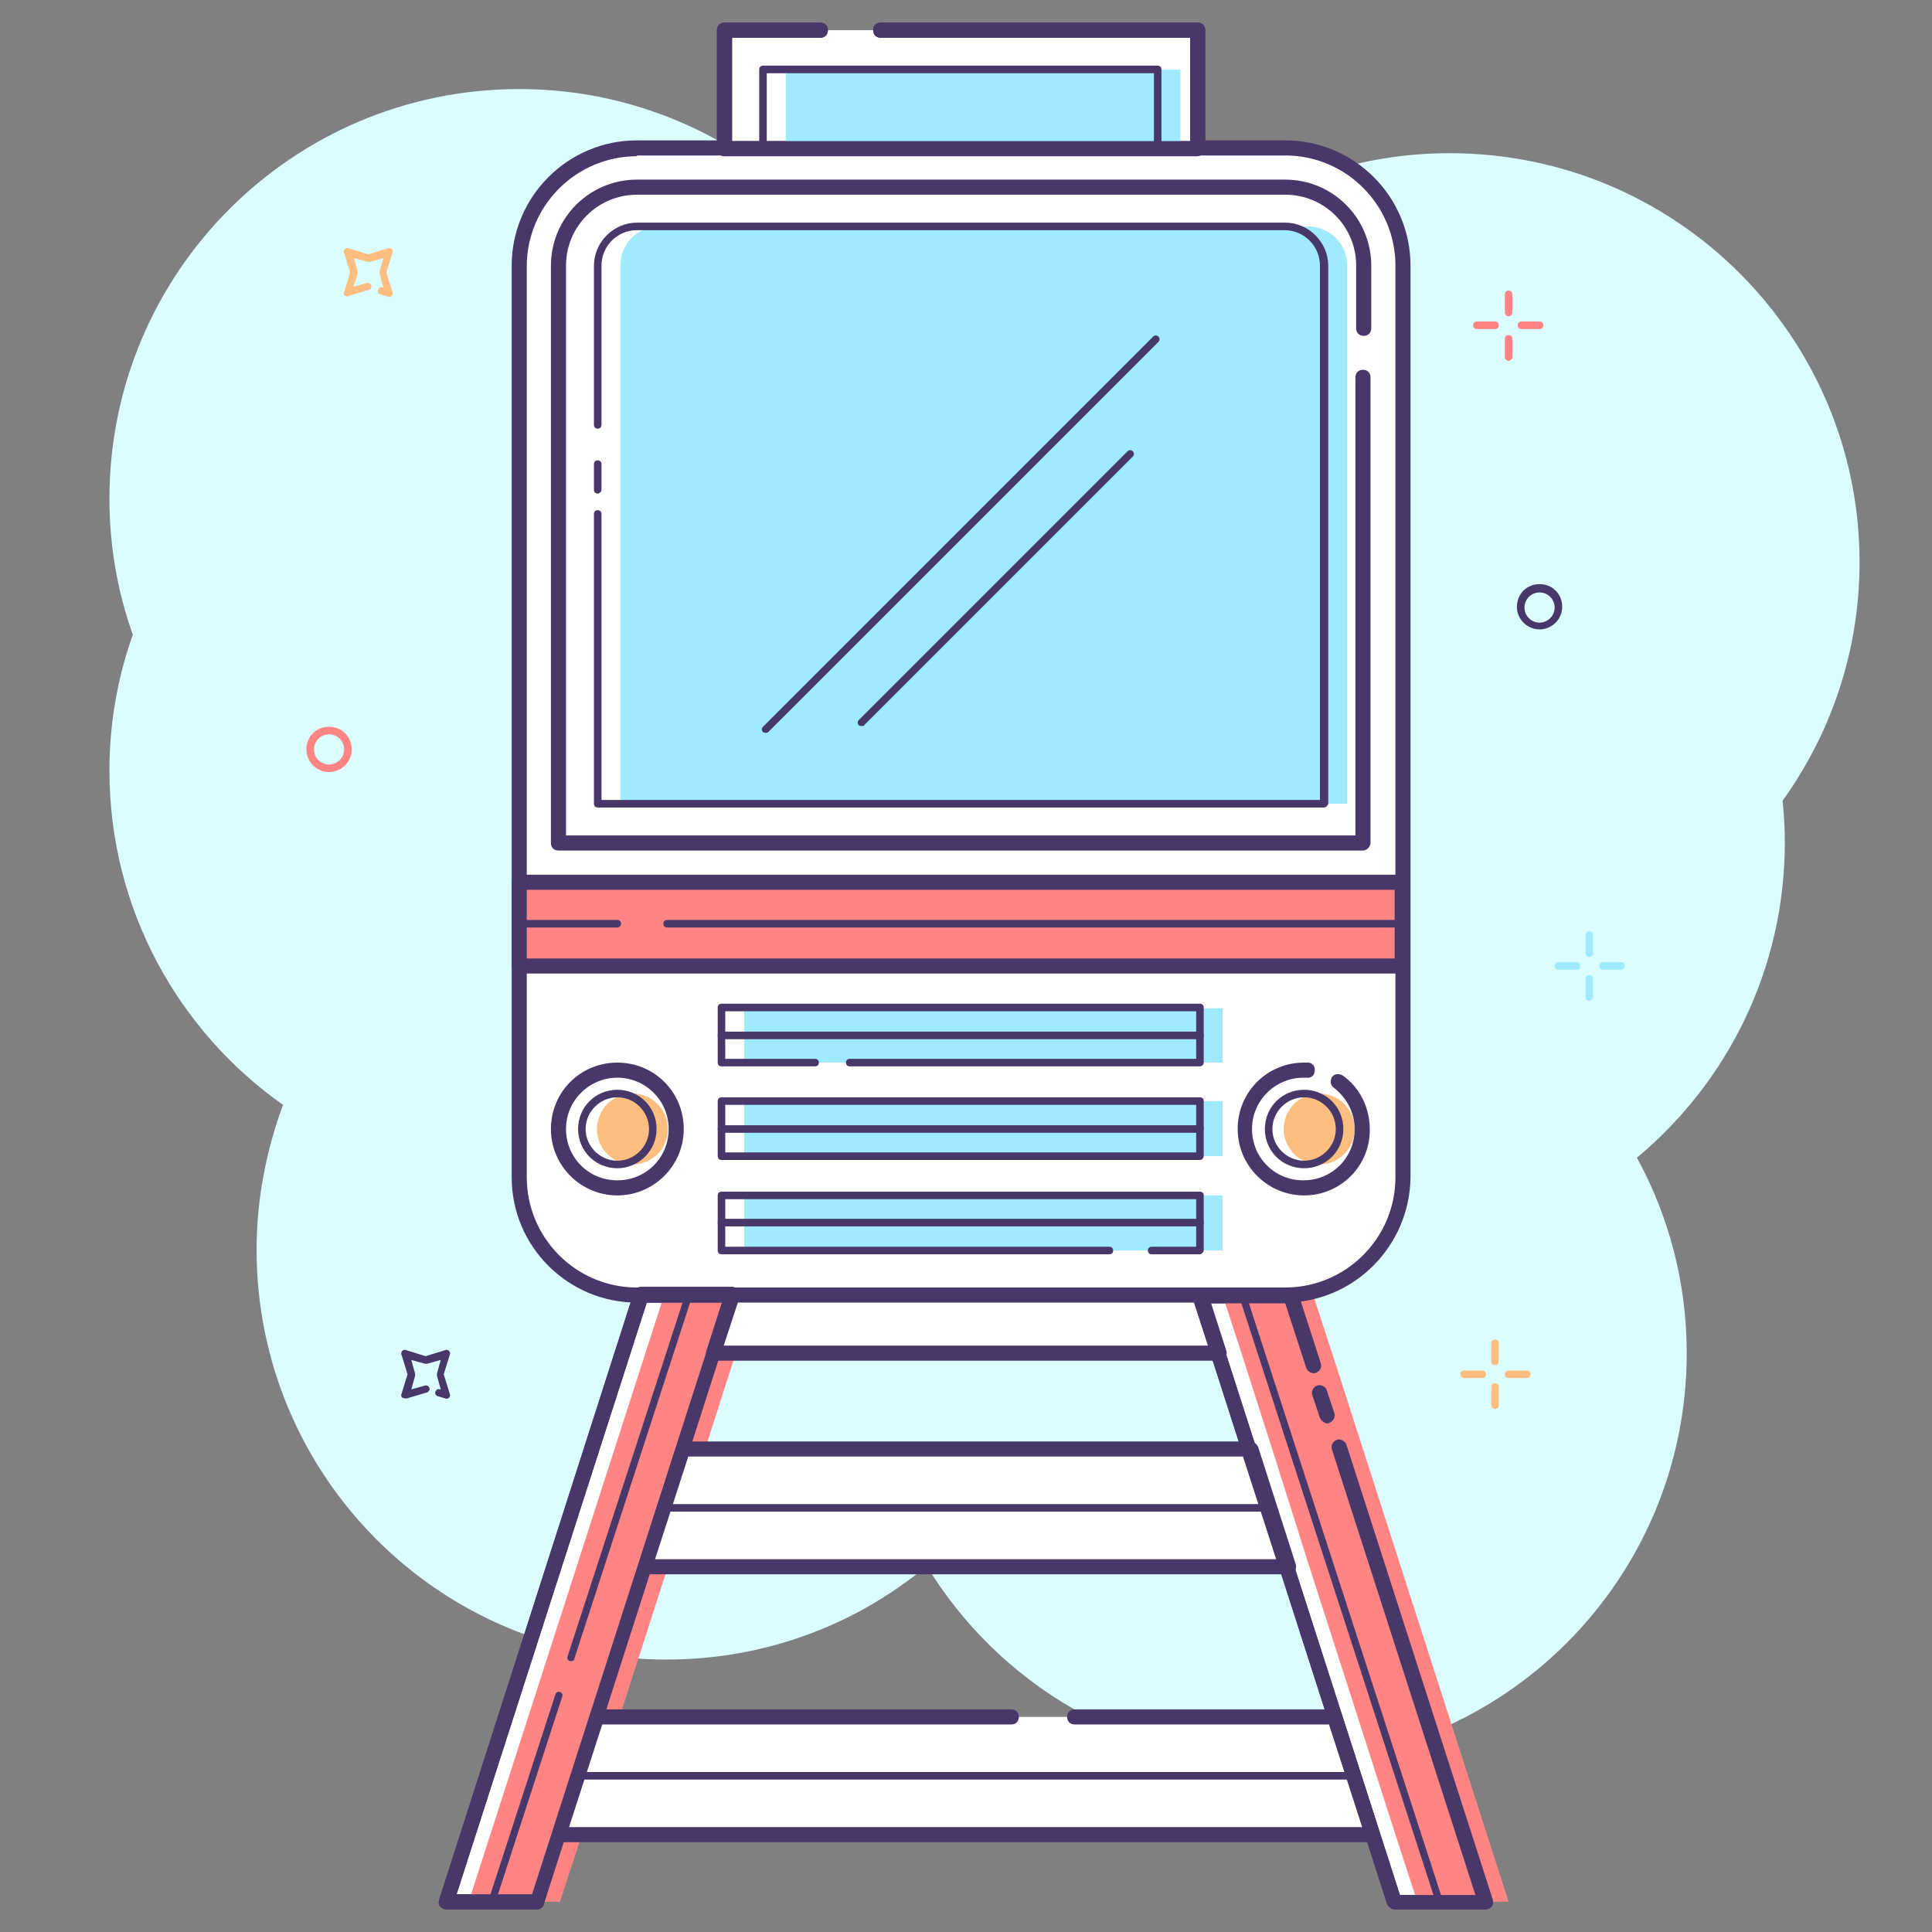 <svg xmlns="http://www.w3.org/2000/svg" id="Layer_1" x="0" y="0" enable-background="new 0 0 256 256" version="1.1" viewBox="0 0 256 256" xml:space="preserve"><rect x="0" y="0" width="256" height="256" fill="#808080" stroke="none"/><style>.st0{fill:#DBFDFF;}
	.st1{fill:#FFFFFF;}
	.st2{fill:#48386A;}
	.st3{fill:#FF8584;}
	.st4{fill:#9FEAFF;}
	.st5{fill:#FEBE7F;}</style><path d="M192.1 20.3c-23 0-42.6 14.3-50.5 34.4-6.6-4.6-14.3-7.8-22.6-9.1-8-19.8-27.5-33.8-50.2-33.8-30 0-54.3 24.3-54.3 54.3 0 6.3 1.1 12.4 3.1 18-2 5.6-3.1 11.7-3.1 18 0 18.3 9.1 34.5 23 44.3-2.2 6-3.5 12.4-3.5 19.2 0 30 24.3 54.3 54.3 54.3 13.1 0 25.1-4.6 34.5-12.4 9.5 15.6 26.7 26.1 46.4 26.1 30 0 54.3-24.3 54.3-54.3 0-9.4-2.4-18.2-6.6-25.9 12-10 19.6-25 19.6-41.8 0-1.8-.1-3.7-.3-5.5 6.4-8.9 10.2-19.8 10.2-31.6 0-29.9-24.3-54.2-54.3-54.2z" class="st0"/><path d="M97 171.6 94.5 179.3 90.4 192.1 85.5 207.6 79.1 227.5 74.1 243.1 71.2 252 59.1 252 85 171.6z" class="st1"/><path d="M71.2 253H59.1c-.3 0-.6-.2-.8-.4-.2-.3-.2-.6-.1-.9L84 171.2c.1-.4.5-.7 1-.7h12c.3 0 .6.2.8.4.2.3.2.6.1.9l-25.8 80.4c-.1.5-.5.8-.9.8zm-10.7-2h10l25.2-78.4h-10L60.5 251z" class="st2"/><path d="M100 171.6 97.5 179.3 93.4 192.1 88.5 207.6 82.1 227.5 77.1 243.1 74.2 252 62.1 252 88 171.6z" class="st3"/><path d="M65.2 252.5H65c-.3-.1-.4-.4-.3-.6l8.9-27.4c.1-.3.4-.4.6-.3.3.1.4.4.3.6l-8.9 27.4c0 .2-.2.3-.4.3zM75.7 220.1h-.2c-.3-.1-.4-.4-.3-.6l15.6-48c.1-.3.4-.4.6-.3.3.1.4.4.3.6l-15.6 48c0 .2-.2.3-.4.3z" class="st2"/><path d="M177.5 191.7 196.9 252 184.8 252 181.9 243.1 176.9 227.5 170.5 207.6 165.6 192.1 161.5 179.3 159 171.6 171 171.6 174 180.8z" class="st1"/><path d="M196.9 253h-12.1c-.4 0-.8-.3-1-.7L158 171.9c-.1-.3 0-.6.1-.9.2-.3.5-.4.8-.4H171c.4 0 .8.3 1 .7l3 9.3c.2.5-.1 1.1-.6 1.3-.5.2-1.1-.1-1.3-.6l-2.8-8.6h-10l25.2 78.4h10l-19-59c-.2-.5.1-1.1.6-1.3.5-.2 1.1.1 1.3.6l19.4 60.3c.1.3 0 .6-.1.9-.2.2-.5.4-.8.4z" class="st2"/><path d="M180.5 191.7 199.9 252 187.8 252 184.9 243.1 179.9 227.5 173.5 207.6 168.6 192.1 164.5 179.3 162 171.6 174 171.6 177 180.8z" class="st3"/><path d="M175.9 188.6c-.4 0-.8-.3-1-.7l-1-3c-.2-.5.1-1.1.6-1.3.5-.2 1.1.1 1.3.6l1 3c.2.5-.1 1.1-.6 1.3-.1.1-.2.1-.3.1zM190.8 252.5c-.2 0-.4-.1-.5-.3l-26.1-80.4c-.1-.3.1-.5.3-.6.3-.1.5.1.6.3l26.1 80.4c.1.3-.1.5-.3.6h-.1z" class="st2"/><path d="M170.5 207.6 85.5 207.6 90.4 192.1 165.6 192.1z" class="st1"/><path d="M170.5 208.6h-85c-.3 0-.6-.2-.8-.4-.2-.3-.2-.6-.1-.9l5-15.6c.1-.4.5-.7 1-.7h75.1c.4 0 .8.3 1 .7l5 15.6c.1.3 0 .6-.1.9-.4.3-.7.4-1.1.4zm-83.7-2h82.3l-4.4-13.6H91.2l-4.4 13.6z" class="st2"/><path d="M161.5 179.3 94.5 179.3 97 171.6 159 171.6z" class="st1"/><path d="M161.5 180.3h-67c-.3 0-.6-.2-.8-.4-.2-.3-.2-.6-.1-.9l2.5-7.8c.1-.4.5-.7 1-.7H159c.4 0 .8.3 1 .7l2.5 7.8c.1.3 0 .6-.1.9-.3.3-.6.4-.9.4zm-65.6-2h64.2l-1.9-5.8H97.8l-1.9 5.8z" class="st2"/><path d="M142.5 227.5 176.9 227.5 181.9 243.1 74.1 243.1 79.1 227.5 134 227.5z" class="st1"/><path d="M181.9 244.1H74.1c-.3 0-.6-.2-.8-.4-.2-.3-.2-.6-.1-.9l5-15.6c.1-.4.5-.7 1-.7H134c.6 0 1 .4 1 1s-.4 1-1 1H79.8l-4.4 13.6h105.1l-4.4-13.6h-33.7c-.6 0-1-.4-1-1s.4-1 1-1h34.4c.4 0 .8.3 1 .7l5 15.6c.1.3 0 .6-.1.9-.1.2-.4.4-.8.4zM167.4 200.3H88c-.3 0-.5-.2-.5-.5s.2-.5.5-.5h79.5c.3 0 .5.2.5.5s-.3.5-.6.5z" class="st2"/><path d="M179 235.8H76.6c-.3 0-.5-.2-.5-.5s.2-.5.5-.5H179c.3 0 .5.2.5.5s-.3.5-.5.5z" class="st2"/><path d="M185.8 35.2V156c0 8.6-7 15.6-15.6 15.6H84.4c-8.6 0-15.6-7-15.6-15.6V35.2c0-8.6 7-15.6 15.6-15.6h85.9c8.5.1 15.5 7 15.5 15.6z" class="st1"/><path d="M170.2 172.6H84.4c-9.1 0-16.6-7.4-16.6-16.6V35.2c0-9.1 7.4-16.6 16.6-16.6h85.9c9.1 0 16.6 7.4 16.6 16.6V156c-.1 9.1-7.5 16.6-16.7 16.6zM84.4 20.7c-8 0-14.6 6.5-14.6 14.6V156c0 8 6.5 14.6 14.6 14.6h85.9c8 0 14.6-6.5 14.6-14.6V35.2c0-8-6.5-14.6-14.6-14.6H84.4z" class="st2"/><path d="M180.6 112.7H74c-.6 0-1-.4-1-1V35.2c0-6.3 5.1-11.4 11.4-11.4h85.9c6.3 0 11.4 5.1 11.4 11.4v8.3c0 .6-.4 1-1 1s-1-.4-1-1v-8.3c0-5.2-4.2-9.4-9.4-9.4H84.4c-5.2 0-9.4 4.2-9.4 9.4v75.5h104.6V50c0-.6.4-1 1-1s1 .4 1 1v61.7c0 .5-.5 1-1 1z" class="st2"/><path d="M79.2 65.4c-.3 0-.5-.2-.5-.5v-3.4c0-.3.2-.5.5-.5s.5.2.5.5v3.4c0 .3-.3.5-.5.5z" class="st2"/><path d="M68.8 116.9H185.8V128H68.8z" class="st3"/><path d="M185.8 129h-117c-.6 0-1-.4-1-1v-11.1c0-.6.4-1 1-1h117c.6 0 1 .4 1 1V128c0 .5-.5 1-1 1zm-116-2h115v-9.1h-115v9.1z" class="st2"/><path d="M116.6 4 158.6 4 158.6 19.7 96 19.7 96 4 108.7 4z" class="st1"/><path d="M158.6 20.7H96c-.6 0-1-.4-1-1V4c0-.6.4-1 1-1h12.7c.6 0 1 .4 1 1s-.4 1-1 1H97v13.7h60.7V5h-41c-.6 0-1-.4-1-1s.4-1 1-1h42c.6 0 1 .4 1 1v15.7c-.1.5-.5 1-1.1 1zM185.8 122.9H88.4c-.3 0-.5-.2-.5-.5s.2-.5.5-.5h97.4c.3 0 .5.2.5.5s-.2.5-.5.5zM81.8 122.9h-13c-.3 0-.5-.2-.5-.5s.2-.5.5-.5h13c.3 0 .5.2.5.5s-.3.5-.5.5z" class="st2"/><path d="M82.2 56.4V35.2c0-2.9 2.3-5.2 5.2-5.2h85.9c2.9 0 5.2 2.3 5.2 5.2v71.3H82.2V56.4z" class="st4"/><path d="M125.1-11.7H135.6V40.6H125.1z" class="st4" transform="rotate(90 130.286 14.422)"/><path d="M98.6 145.9H162V153.2H98.6z" class="st4"/><path d="M111 140.8 98.6 140.8 98.6 133.6 162 133.6 162 140.8 115.6 140.8z" class="st4"/><path d="M150 165.7 98.6 165.7 98.6 158.4 162 158.4 162 165.7 155.6 165.7z" class="st4"/><circle cx="83.8" cy="149.6" r="4.7" class="st5"/><circle cx="174.8" cy="149.6" r="4.7" class="st5"/><path d="M71.2 253H59.1c-.3 0-.6-.2-.8-.4-.2-.3-.2-.6-.1-.9L84 171.2c.1-.4.5-.7 1-.7h12c.3 0 .6.2.8.4.2.3.2.6.1.9l-25.8 80.4c-.1.5-.5.8-.9.8zm-10.7-2h10l25.2-78.4h-10L60.5 251zM196.9 253h-12.1c-.4 0-.8-.3-1-.7L158 171.9c-.1-.3 0-.6.1-.9.2-.3.5-.4.8-.4H171c.4 0 .8.3 1 .7l3 9.3c.2.5-.1 1.1-.6 1.3-.5.2-1.1-.1-1.3-.6l-2.8-8.6h-10l25.2 78.4h10l-19-59c-.2-.5.1-1.1.6-1.3.5-.2 1.1.1 1.3.6l19.4 60.3c.1.3 0 .6-.1.9-.2.2-.5.4-.8.4zM153.4 20.2h-52.3c-.3 0-.5-.2-.5-.5V9.2c0-.3.2-.5.5-.5h52.3c.3 0 .5.2.5.5v10.5c0 .2-.2.5-.5.5zm-51.8-1h51.3V9.7h-51.3v9.5z" class="st2"/><path d="M158.6 20.7H96c-.6 0-1-.4-1-1V4c0-.6.4-1 1-1h12.7c.6 0 1 .4 1 1s-.4 1-1 1H97v13.7h60.7V5h-41c-.6 0-1-.4-1-1s.4-1 1-1h42c.6 0 1 .4 1 1v15.7c-.1.5-.5 1-1.1 1zM175.4 107H79.2c-.3 0-.5-.2-.5-.5V68.1c0-.3.2-.5.5-.5s.5.2.5.5V106h95.2V35.2c0-2.6-2.1-4.7-4.7-4.7H84.4c-2.6 0-4.7 2.1-4.7 4.7v21.1c0 .3-.2.5-.5.5s-.5-.2-.5-.5V35.2c0-3.1 2.6-5.7 5.7-5.7h85.9c3.1 0 5.7 2.6 5.7 5.7v71.3c-.1.3-.3.5-.6.5z" class="st2"/><path d="M101.5 97.1c-.1 0-.3 0-.4-.1-.2-.2-.2-.5 0-.7l51.7-51.7c.2-.2.5-.2.7 0s.2.5 0 .7L101.8 97c-.1.1-.2.1-.3.1zM114.2 96.2c-.1 0-.3 0-.4-.1-.2-.2-.2-.5 0-.7l35.6-35.6c.2-.2.5-.2.7 0s.2.5 0 .7l-35.6 35.6c0 .1-.2.1-.3.1zM159 153.7H95.6c-.3 0-.5-.2-.5-.5v-7.3c0-.3.2-.5.5-.5H159c.3 0 .5.2.5.5v7.3c0 .3-.3.5-.5.5zm-62.9-1h62.4v-6.3H96.1v6.3z" class="st2"/><g><path d="M159 141.3h-46.4c-.3 0-.5-.2-.5-.5s.2-.5.5-.5h45.9V134H96.1v6.3H108c.3 0 .5.2.5.5s-.2.5-.5.5H95.6c-.3 0-.5-.2-.5-.5v-7.3c0-.3.2-.5.5-.5H159c.3 0 .5.2.5.5v7.3c0 .3-.3.5-.5.5z" class="st2"/></g><g><path d="M159 166.2h-6.4c-.3 0-.5-.2-.5-.5s.2-.5.5-.5h5.9v-6.3H96.1v6.3H147c.3 0 .5.2.5.5s-.2.5-.5.5H95.6c-.3 0-.5-.2-.5-.5v-7.3c0-.3.2-.5.5-.5H159c.3 0 .5.2.5.5v7.3c0 .2-.3.5-.5.5z" class="st2"/></g><g><path d="M81.8 154.8c-2.9 0-5.2-2.3-5.2-5.2s2.3-5.2 5.2-5.2 5.2 2.3 5.2 5.2-2.4 5.2-5.2 5.2zm0-9.4c-2.3 0-4.2 1.9-4.2 4.2s1.9 4.2 4.2 4.2 4.2-1.9 4.2-4.2-1.9-4.2-4.2-4.2z" class="st2"/></g><g><path d="M172.8 154.8c-2.9 0-5.2-2.3-5.2-5.2s2.3-5.2 5.2-5.2 5.2 2.3 5.2 5.2-2.3 5.2-5.2 5.2zm0-9.4c-2.3 0-4.2 1.9-4.2 4.2s1.9 4.2 4.2 4.2c2.3 0 4.2-1.9 4.2-4.2s-1.9-4.2-4.2-4.2z" class="st2"/></g><g><path d="M159 137.7H95.6c-.3 0-.5-.2-.5-.5s.2-.5.5-.5H159c.3 0 .5.2.5.5s-.3.5-.5.5z" class="st2"/></g><g><path d="M159 150.1H95.6c-.3 0-.5-.2-.5-.5s.2-.5.5-.5H159c.3 0 .5.2.5.5s-.3.5-.5.5z" class="st2"/></g><g><path d="M159 162.5H95.6c-.3 0-.5-.2-.5-.5s.2-.5.5-.5H159c.3 0 .5.2.5.5s-.3.5-.5.5z" class="st2"/></g><g><path d="M81.8 158.4c-4.8 0-8.8-3.9-8.8-8.8s3.9-8.8 8.8-8.8 8.8 3.9 8.8 8.8-4 8.8-8.8 8.8zm0-15.6c-3.7 0-6.8 3-6.8 6.8s3 6.8 6.8 6.8 6.8-3 6.8-6.8-3.1-6.8-6.8-6.8z" class="st2"/></g><g><path d="M172.8 158.4c-4.8 0-8.8-3.9-8.8-8.8s3.9-8.8 8.8-8.8h.5c.6 0 1 .5.9 1.1 0 .6-.5 1-1.1.9h-.4c-3.7 0-6.8 3-6.8 6.8s3 6.8 6.8 6.8 6.8-3 6.8-6.8c0-2.2-1.1-4.2-2.8-5.5-.4-.3-.5-.9-.2-1.4.3-.4.9-.5 1.4-.2 2.3 1.6 3.6 4.3 3.6 7.1.1 4.8-3.8 8.8-8.7 8.8z" class="st2"/></g><g><path d="M204 83.4c-1.6 0-3-1.3-3-3s1.3-3 3-3 3 1.3 3 3-1.4 3-3 3zm0-4.9c-1.1 0-2 .9-2 2s.9 2 2 2 2-.9 2-2-.9-2-2-2z" class="st2"/></g><g><path d="M43.6 102.3c-1.6 0-3-1.3-3-3s1.3-3 3-3 3 1.3 3 3-1.4 3-3 3zm0-5c-1.1 0-2 .9-2 2s.9 2 2 2 2-.9 2-2-.9-2-2-2z" class="st3"/></g><g><path d="M53.7 185.3c-.1 0-.3-.1-.4-.1-.1-.1-.2-.3-.1-.5l.8-2.6-.8-2.6c-.1-.2 0-.4.1-.5.1-.1.3-.2.5-.1l2.6.8 2.6-.8c.2-.1.4 0 .5.1s.2.3.1.5l-.8 2.6.8 2.6c.1.2 0 .4-.1.5-.1.1-.3.2-.5.1l-1-.3c-.3-.1-.4-.4-.3-.6.1-.3.4-.4.6-.3h.1l-.5-1.8v-.3l.5-1.8-1.8.5h-.3l-1.8-.5.5 1.8v.3l-.5 1.8 1.8-.5c.3-.1.5.1.6.3.1.3-.1.5-.3.6l-2.7.8h-.2z" class="st2"/></g><g><path d="M46.1 39.3c-.1 0-.3-.1-.4-.1-.1-.1-.2-.3-.1-.5l.8-2.6-.8-2.6c-.1-.2 0-.4.1-.5.1-.1.3-.2.5-.1l2.6.8 2.6-.8c.2-.1.4 0 .5.1.1.1.2.3.1.5l-.8 2.6.8 2.6c.1.2 0 .4-.1.5-.1.1-.3.2-.5.1l-1-.3c-.3-.1-.4-.4-.3-.6.1-.3.4-.4.6-.3h.1l-.5-1.8V36l.5-1.8-1.8.5h-.3l-1.8-.5.5 1.8v.3l-.6 1.7 1.8-.5c.3-.1.5.1.6.3.1.3-.1.5-.3.6l-2.7.8c0 .1-.1.1-.1.1z" class="st5"/></g><g><path d="M199.9 41.9c-.3 0-.5-.2-.5-.5V39c0-.3.2-.5.5-.5s.5.2.5.5v2.4c0 .3-.3.5-.5.5zM199.9 47.8c-.3 0-.5-.2-.5-.5v-2.4c0-.3.2-.5.5-.5s.5.2.5.5v2.4c0 .3-.3.5-.5.5zM204 43.6h-2.4c-.3 0-.5-.2-.5-.5s.2-.5.5-.5h2.4c.3 0 .5.2.5.5s-.2.5-.5.5zM198.1 43.6h-2.4c-.3 0-.5-.2-.5-.5s.2-.5.5-.5h2.4c.3 0 .5.2.5.5s-.2.5-.5.5z" class="st3"/></g><g><path d="M198.1 180.9c-.3 0-.5-.2-.5-.5V178c0-.3.2-.5.5-.5s.5.2.5.5v2.4c0 .2-.2.5-.5.5zM198.1 186.7c-.3 0-.5-.2-.5-.5v-2.4c0-.3.2-.5.5-.5s.5.2.5.5v2.4c0 .3-.2.5-.5.5zM202.3 182.6h-2.4c-.3 0-.5-.2-.5-.5s.2-.5.5-.5h2.4c.3 0 .5.2.5.5s-.2.5-.5.5zM196.4 182.6H194c-.3 0-.5-.2-.5-.5s.2-.5.5-.5h2.4c.3 0 .5.2.5.5s-.2.5-.5.5z" class="st5"/></g><g><path d="M210.6 126.8c-.3 0-.5-.2-.5-.5v-2.4c0-.3.2-.5.5-.5s.5.2.5.5v2.4c0 .3-.2.5-.5.5zM210.6 132.6c-.3 0-.5-.2-.5-.5v-2.4c0-.3.2-.5.5-.5s.5.2.5.5v2.4c0 .3-.2.5-.5.5zM214.8 128.5h-2.4c-.3 0-.5-.2-.5-.5s.2-.5.5-.5h2.4c.3 0 .5.2.5.5s-.3.5-.5.5zM208.9 128.5h-2.4c-.3 0-.5-.2-.5-.5s.2-.5.5-.5h2.4c.3 0 .5.2.5.5s-.2.5-.5.5z" class="st4"/></g></svg>